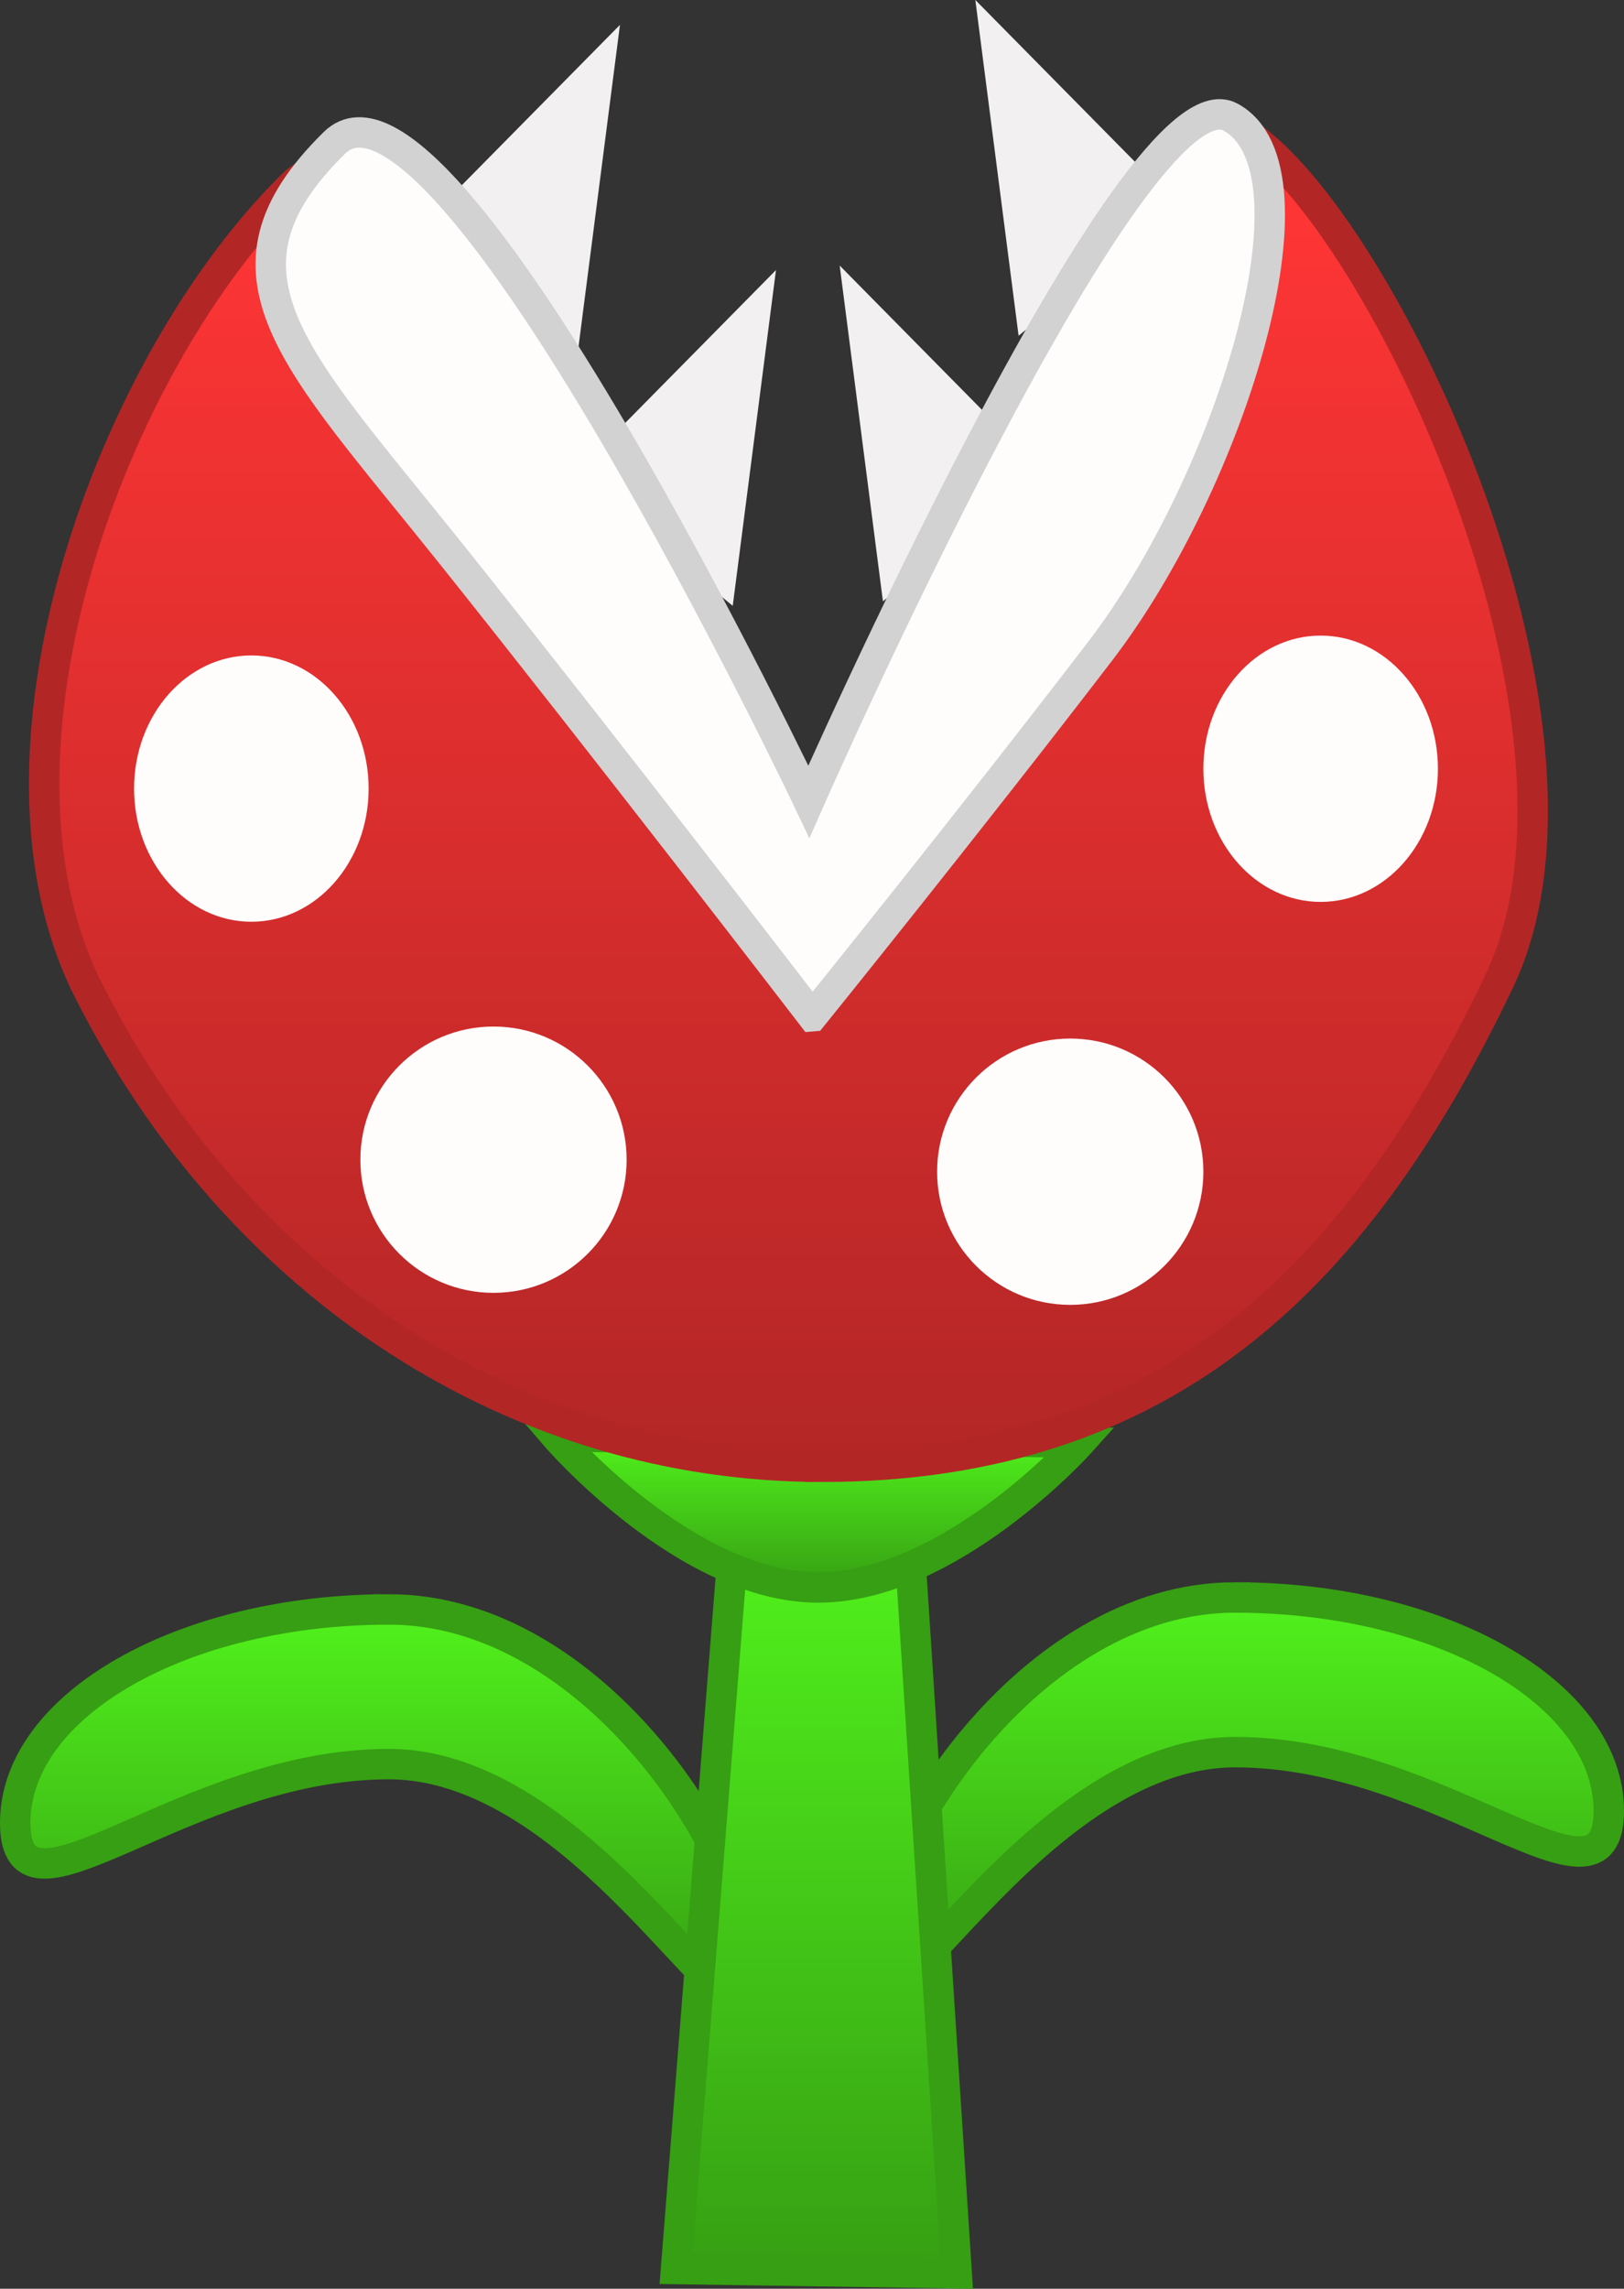 <svg version="1.1" xmlns="http://www.w3.org/2000/svg" xmlns:xlink="http://www.w3.org/1999/xlink" width="53.369" height="75.199" viewBox="0,0,53.369,75.199"><rect x="0" y="0" width="53.369" height="75.199" fill="#333333" stroke="none"/><defs><linearGradient x1="229.457" y1="211.611" x2="229.457" y2="224.542" gradientUnits="userSpaceOnUse" id="color-1"><stop offset="0" stop-color="#51f21c"/><stop offset="1" stop-color="#369f13"/></linearGradient><linearGradient x1="257.571" y1="211.219" x2="257.571" y2="224.149" gradientUnits="userSpaceOnUse" id="color-2"><stop offset="0" stop-color="#51f21c"/><stop offset="1" stop-color="#369f13"/></linearGradient><linearGradient x1="243.658" y1="209.193" x2="243.658" y2="233.423" gradientUnits="userSpaceOnUse" id="color-3"><stop offset="0" stop-color="#51f21c"/><stop offset="1" stop-color="#369f13"/></linearGradient><linearGradient x1="243.717" y1="205.93" x2="243.717" y2="210.89" gradientUnits="userSpaceOnUse" id="color-4"><stop offset="0" stop-color="#51f21c"/><stop offset="1" stop-color="#369f13"/></linearGradient><linearGradient x1="242.477" y1="165.125" x2="242.477" y2="206.924" gradientUnits="userSpaceOnUse" id="color-5"><stop offset="0" stop-color="#ff3535"/><stop offset="1" stop-color="#b32626"/></linearGradient></defs><g transform="translate(-216.83,-158.732)"><g data-paper-data="{&quot;isPaintingLayer&quot;:true}" fill-rule="nonzero" stroke-linejoin="miter" stroke-miterlimit="10" stroke-dasharray="" stroke-dashoffset="0" style="mix-blend-mode: normal"><path d="M229.611,211.611c6.783,0 11.974,8.223 11.974,12.097c0,3.874 -5.191,-7.014 -11.974,-7.014c-6.783,0 -12.281,5.805 -12.281,1.932c0,-3.874 5.498,-7.014 12.281,-7.014z" data-paper-data="{&quot;origPos&quot;:null,&quot;index&quot;:null}" fill="url(#color-1)" stroke="#369f13" stroke-width="1" stroke-linecap="butt"/><path d="M251.064,167.839l-0.811,-6.294l3.786,3.838z" data-paper-data="{&quot;origPos&quot;:null,&quot;index&quot;:null}" fill="#f2f0f0" stroke="#f2f0f0" stroke-width="2" stroke-linecap="round"/><path d="M246.606,176.565l-0.811,-6.294l3.786,3.838z" data-paper-data="{&quot;origPos&quot;:null,&quot;index&quot;:null}" fill="#f2f0f0" stroke="#f2f0f0" stroke-width="2" stroke-linecap="round"/><path d="M257.418,211.219c6.783,0 12.281,3.14 12.281,7.014c0,3.874 -5.498,-1.932 -12.281,-1.932c-6.783,0 -11.974,10.888 -11.974,7.014c0,-3.874 5.191,-12.097 11.974,-12.097z" data-paper-data="{&quot;origPos&quot;:null,&quot;index&quot;:null}" fill="url(#color-2)" stroke="#369f13" stroke-width="1" stroke-linecap="butt"/><path d="M246.698,209.193l1.572,24.23l-9.224,-0.14l1.908,-24.065z" data-paper-data="{&quot;origPos&quot;:null}" fill="url(#color-3)" stroke="#369f13" stroke-width="1" stroke-linecap="round"/><path d="M252.328,206.125c0,0 -4.269,4.765 -8.611,4.765c-4.343,0 -8.611,-4.96 -8.611,-4.96z" data-paper-data="{&quot;origPos&quot;:null}" fill="url(#color-4)" stroke="#369f13" stroke-width="1" stroke-linecap="butt"/><path d="M237.174,174.257l3.786,-3.838l-0.811,6.294z" data-paper-data="{&quot;origPos&quot;:null}" fill="#f2f0f0" stroke="#f2f0f0" stroke-width="2" stroke-linecap="round"/><path d="M232.047,166.2l3.786,-3.838l-0.811,6.294z" data-paper-data="{&quot;origPos&quot;:null}" fill="#f2f0f0" stroke="#f2f0f0" stroke-width="2" stroke-linecap="round"/><path d="M243.829,206.924c-9.971,0 -19.137,-5.841 -24.096,-15.662c-3.931,-7.784 0.734,-20.574 6.707,-26.45c4.938,-4.858 16.307,24.305 16.307,24.305c0,0 10.429,-28.5 14.783,-26.146c4.353,2.354 12.661,19.42 8.566,28.003c-4.47,9.368 -10.655,15.951 -22.267,15.951z" data-paper-data="{&quot;origPos&quot;:null}" fill="url(#color-5)" stroke="#b32626" stroke-width="1" stroke-linecap="butt"/><path d="M243.527,192.121c0,0 -6.755,-8.79 -11.882,-15.205c-5.127,-6.416 -8.198,-9.188 -3.827,-13.489c3.614,-3.556 15.593,21.648 15.593,21.648c0,0 10.664,-24.221 13.851,-22.498c3.186,1.723 0.01,11.951 -4.273,17.544c-4.284,5.592 -9.461,12 -9.461,12z" data-paper-data="{&quot;origPos&quot;:null}" fill="#fffcfc" stroke="#d2d2d2" stroke-width="1" stroke-linecap="butt"/><path d="M228.944,184.642c0,2.416 -1.725,4.375 -3.854,4.375c-2.128,0 -3.854,-1.959 -3.854,-4.375c0,-2.416 1.725,-4.375 3.854,-4.375c2.128,0 3.854,1.959 3.854,4.375z" data-paper-data="{&quot;origPos&quot;:null}" fill="#fffcfc" stroke="none" stroke-width="0" stroke-linecap="butt"/><path d="M264.084,183.99c0,2.416 -1.725,4.375 -3.854,4.375c-2.128,0 -3.854,-1.959 -3.854,-4.375c0,-2.416 1.725,-4.375 3.854,-4.375c2.128,0 3.854,1.959 3.854,4.375z" data-paper-data="{&quot;origPos&quot;:null}" fill="#fffcfc" stroke="none" stroke-width="0" stroke-linecap="butt"/><path d="M237.423,196.835c0,2.416 -1.959,4.375 -4.375,4.375c-2.416,0 -4.375,-1.959 -4.375,-4.375c0,-2.416 1.959,-4.375 4.375,-4.375c2.416,0 4.375,1.959 4.375,4.375z" data-paper-data="{&quot;origPos&quot;:null}" fill="#fffcfc" stroke="none" stroke-width="0" stroke-linecap="butt"/><path d="M256.376,197.23c0,2.416 -1.959,4.375 -4.375,4.375c-2.416,0 -4.375,-1.959 -4.375,-4.375c0,-2.416 1.959,-4.375 4.375,-4.375c2.416,0 4.375,1.959 4.375,4.375z" data-paper-data="{&quot;origPos&quot;:null}" fill="#fffcfc" stroke="none" stroke-width="0" stroke-linecap="butt"/></g></g></svg>